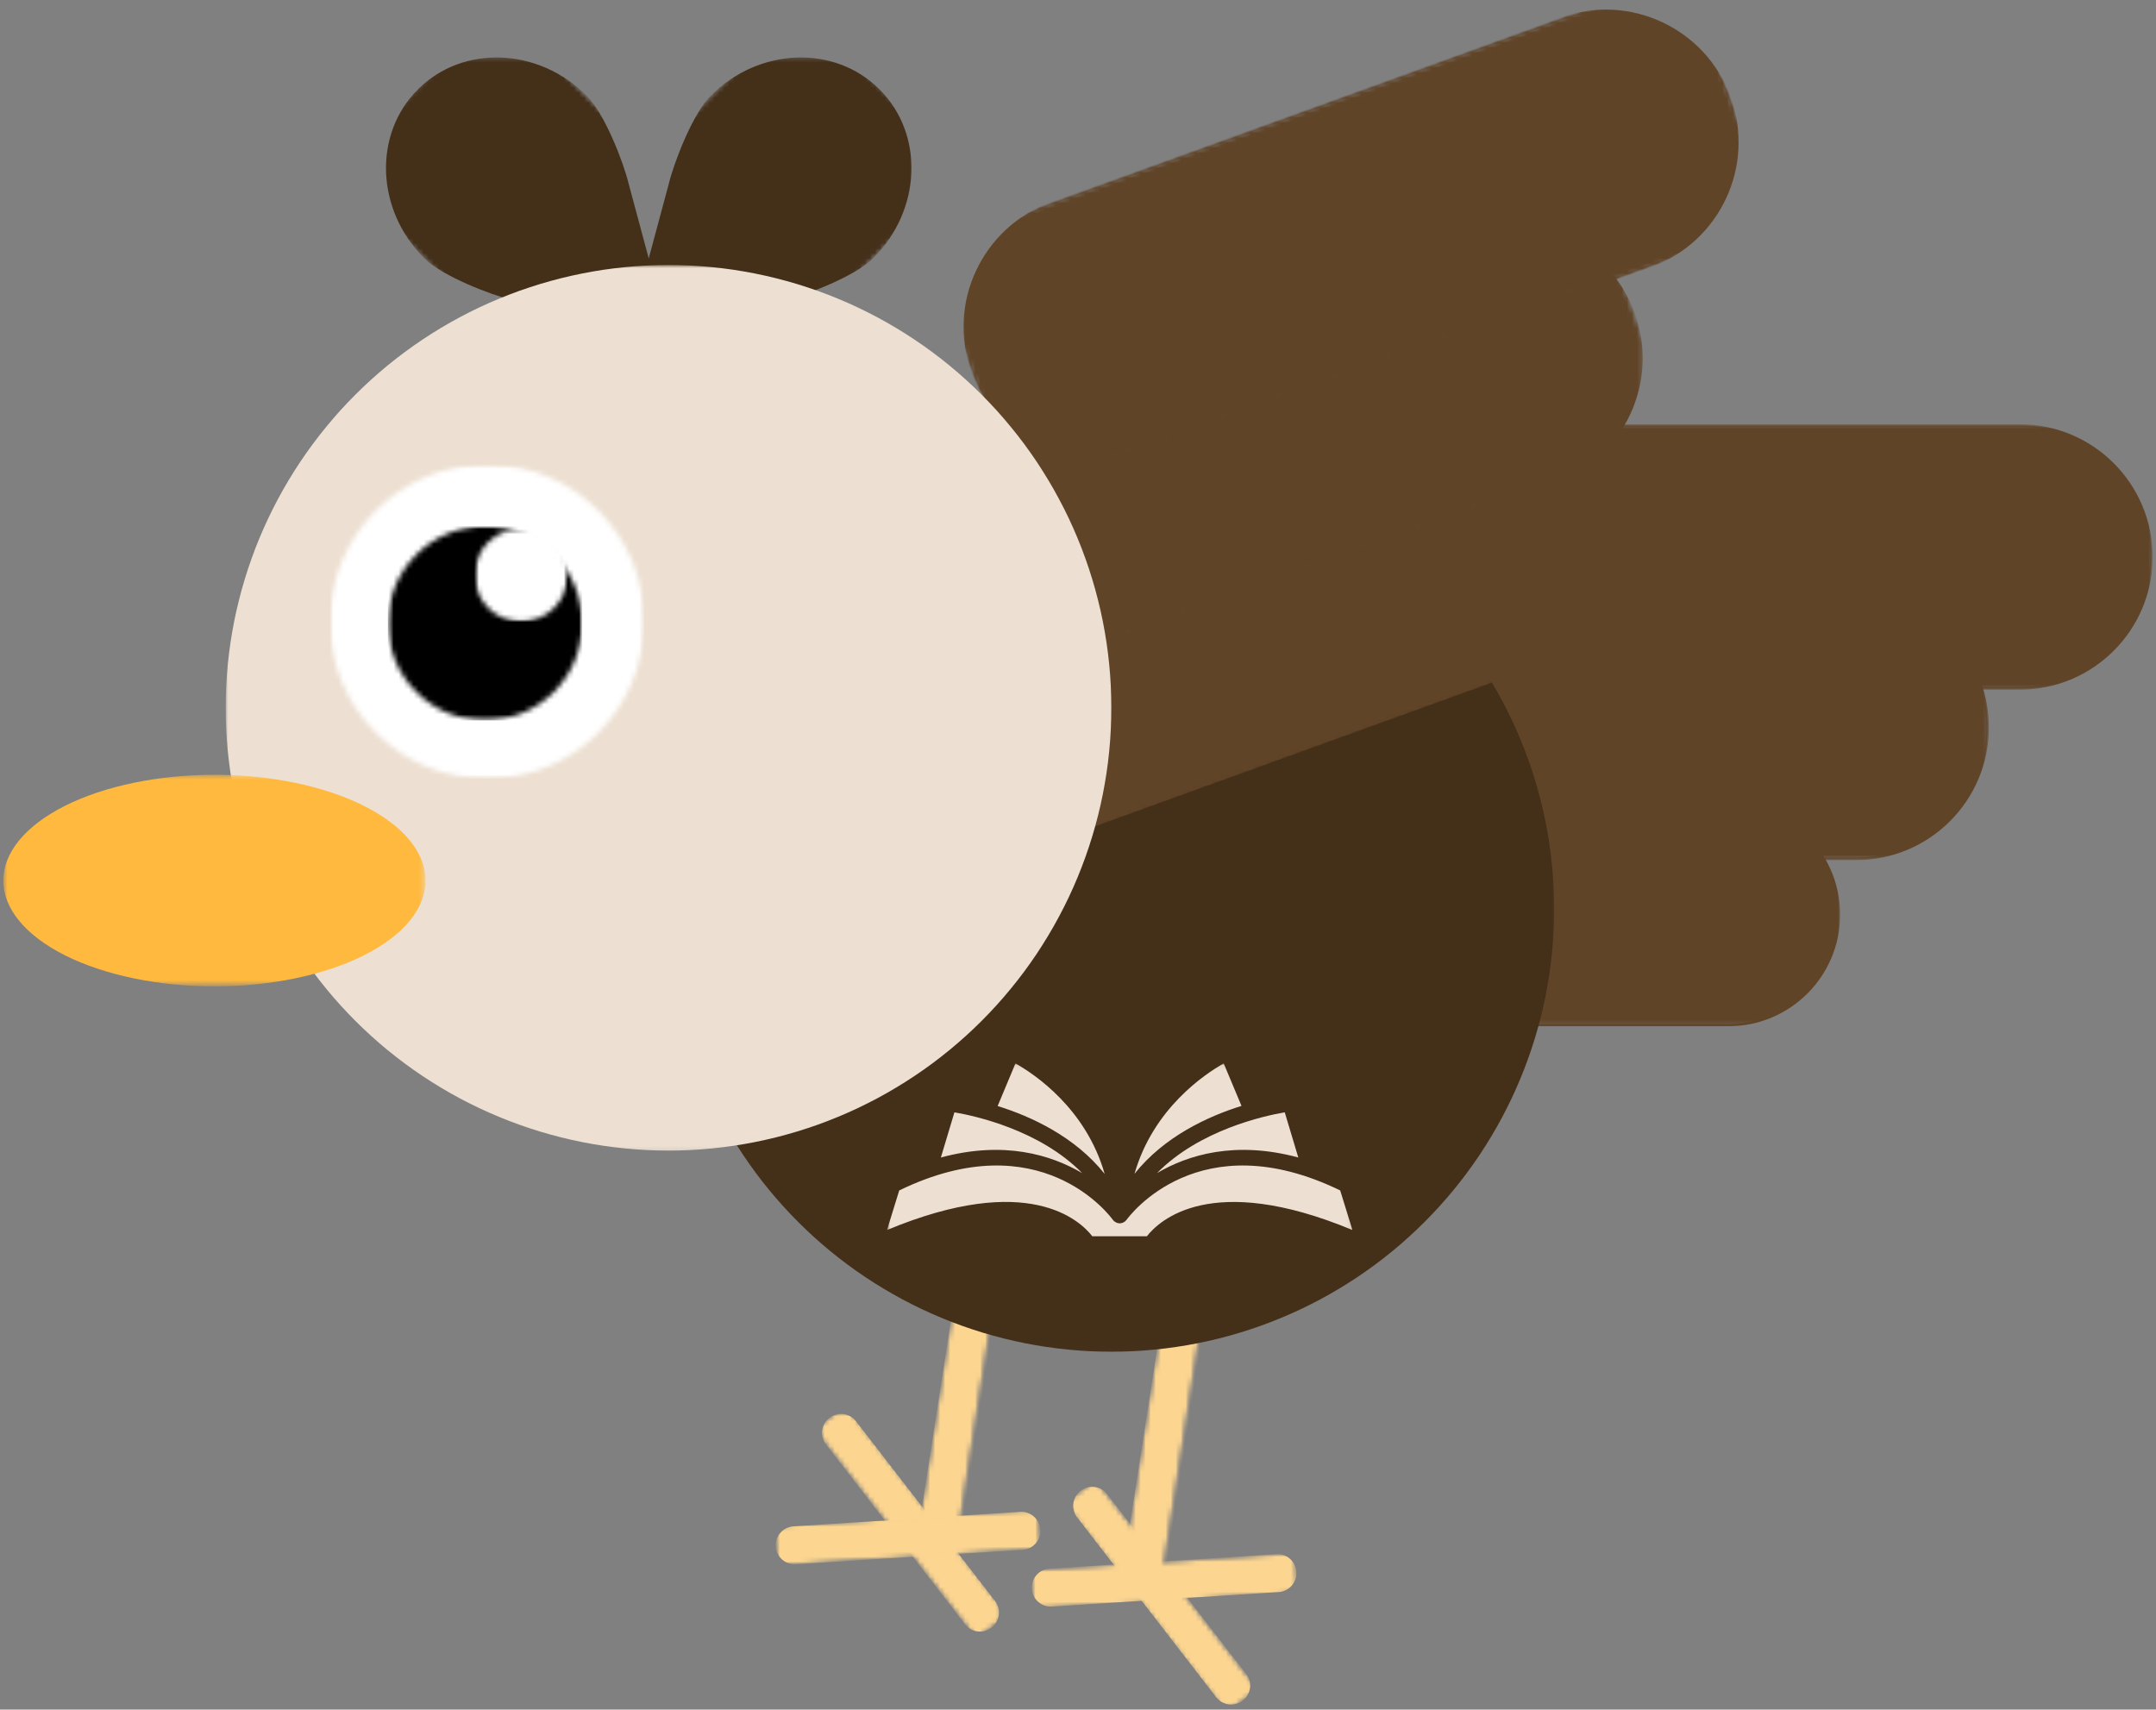 <svg width="430" height="341" viewBox="0 0 430 341" fill="none" xmlns="http://www.w3.org/2000/svg">
<rect x="0" y="0" width="430" height="341" fill="#808080" stroke="none"/>
<mask id="mask0_47_13847" style="mask-type:luminance" maskUnits="userSpaceOnUse" x="231" y="160" width="137" height="45">
<path d="M231.667 160.156H367.005V204.667H231.667V160.156Z" fill="white"/>
</mask>
<g mask="url(#mask0_47_13847)">
<path d="M253.75 204.479H344.74C356.917 204.479 366.792 194.604 366.792 182.432C366.792 170.255 356.917 160.385 344.74 160.385H253.75C241.578 160.385 231.703 170.255 231.703 182.432C231.703 194.604 241.578 204.479 253.75 204.479Z" fill="#604428"/>
</g>
<mask id="mask1_47_13847" style="mask-type:luminance" maskUnits="userSpaceOnUse" x="231" y="160" width="137" height="46">
<path d="M231.49 160.156H367.005V205.156H231.49V160.156Z" fill="white"/>
</mask>
<g mask="url(#mask1_47_13847)">
<path d="M253.75 204.693H344.74C357.026 204.693 367.005 194.714 367.005 182.432C367.005 170.151 357.026 160.167 344.74 160.167H253.75C241.469 160.167 231.49 170.151 231.49 182.432C231.49 194.714 241.469 204.693 253.75 204.693ZM344.74 160.599C356.786 160.599 366.573 170.385 366.573 182.432C366.573 194.479 356.786 204.266 344.74 204.266H253.75C241.708 204.266 231.917 194.479 231.917 182.432C231.917 170.385 241.708 160.599 253.75 160.599H344.74Z" fill="#604428"/>
</g>
<mask id="mask2_47_13847" style="mask-type:luminance" maskUnits="userSpaceOnUse" x="235" y="118" width="162" height="54">
<path d="M235.667 118.625H396.62V171.333H235.667V118.625Z" fill="white"/>
</mask>
<g mask="url(#mask2_47_13847)">
<path d="M262.078 171.292H370.208C384.677 171.292 396.411 159.563 396.411 145.094C396.411 130.625 384.677 118.891 370.208 118.891H262.078C247.609 118.891 235.875 130.625 235.875 145.094C235.875 159.563 247.609 171.292 262.078 171.292Z" fill="#604428"/>
</g>
<mask id="mask3_47_13847" style="mask-type:luminance" maskUnits="userSpaceOnUse" x="235" y="118" width="162" height="54">
<path d="M235.667 118.625H396.62V171.625H235.667V118.625Z" fill="white"/>
</mask>
<g mask="url(#mask3_47_13847)">
<path d="M262.078 171.552H370.208C384.807 171.552 396.667 159.687 396.667 145.094C396.667 130.495 384.807 118.635 370.208 118.635H262.078C247.479 118.635 235.62 130.495 235.62 145.094C235.62 159.687 247.479 171.552 262.078 171.552ZM370.208 119.146C384.526 119.146 396.156 130.776 396.156 145.094C396.156 159.406 384.526 171.036 370.208 171.036H262.078C247.76 171.036 236.13 159.406 236.13 145.094C236.13 130.776 247.76 119.146 262.078 119.146H370.208Z" fill="#604428"/>
</g>
<mask id="mask4_47_13847" style="mask-type:luminance" maskUnits="userSpaceOnUse" x="268" y="84" width="162" height="54">
<path d="M268.328 84.667H429.281V137.625H268.328V84.667Z" fill="white"/>
</mask>
<g mask="url(#mask4_47_13847)">
<path d="M294.74 137.297H402.87C417.338 137.297 429.073 125.563 429.073 111.094C429.073 96.625 417.338 84.891 402.87 84.891H294.74C280.271 84.891 268.536 96.625 268.536 111.094C268.536 125.563 280.271 137.297 294.74 137.297Z" fill="#604428"/>
</g>
<mask id="mask5_47_13847" style="mask-type:luminance" maskUnits="userSpaceOnUse" x="268" y="84" width="162" height="54">
<path d="M268.328 84.625H429.281V137.625H268.328V84.625Z" fill="white"/>
</mask>
<g mask="url(#mask5_47_13847)">
<path d="M294.74 137.552H402.87C417.469 137.552 429.328 125.687 429.328 111.094C429.328 96.495 417.469 84.635 402.87 84.635H294.74C280.146 84.635 268.281 96.495 268.281 111.094C268.281 125.687 280.146 137.552 294.74 137.552ZM402.87 85.146C417.188 85.146 428.818 96.776 428.818 111.094C428.818 125.406 417.188 137.036 402.87 137.036H294.74C280.427 137.036 268.792 125.406 268.792 111.094C268.792 96.776 280.427 85.146 294.74 85.146H402.87Z" fill="#604428"/>
</g>
<mask id="mask6_47_13847" style="mask-type:luminance" maskUnits="userSpaceOnUse" x="223" y="256" width="18" height="61">
<path d="M223.667 256.667H241V316.667H223.667V256.667Z" fill="white"/>
</mask>
<g mask="url(#mask6_47_13847)">
<mask id="mask7_47_13847" style="mask-type:luminance" maskUnits="userSpaceOnUse" x="223" y="256" width="18" height="61">
<path d="M223.594 315.193L232.62 256.891L240.526 258.115L231.5 316.417L223.594 315.193Z" fill="white"/>
</mask>
<g mask="url(#mask7_47_13847)">
<mask id="mask8_47_13847" style="mask-type:luminance" maskUnits="userSpaceOnUse" x="223" y="256" width="18" height="61">
<path d="M223.594 315.193L232.62 256.891L240.526 258.115L231.5 316.417L223.594 315.193Z" fill="white"/>
</mask>
<g mask="url(#mask8_47_13847)">
<path d="M231.979 261.151L231.328 265.333H231.344L224.917 306.839L224.906 306.833L224.255 311.016C223.901 313.323 225.484 315.49 227.792 315.844C230.094 316.203 232.26 314.615 232.62 312.313L240.338 262.443C240.698 260.141 239.125 257.974 236.818 257.62C234.51 257.26 232.333 258.844 231.979 261.151Z" fill="#FCD590"/>
</g>
</g>
</g>
<mask id="mask9_47_13847" style="mask-type:luminance" maskUnits="userSpaceOnUse" x="225" y="295" width="7" height="18">
<path d="M225 295.333H231.667V312.667H225V295.333Z" fill="white"/>
</mask>
<g mask="url(#mask9_47_13847)">
<mask id="mask10_47_13847" style="mask-type:luminance" maskUnits="userSpaceOnUse" x="223" y="256" width="18" height="61">
<path d="M223.594 315.193L232.62 256.891L240.526 258.115L231.5 316.417L223.594 315.193Z" fill="white"/>
</mask>
<g mask="url(#mask10_47_13847)">
<mask id="mask11_47_13847" style="mask-type:luminance" maskUnits="userSpaceOnUse" x="223" y="256" width="18" height="61">
<path d="M223.594 315.193L232.62 256.891L240.526 258.115L231.5 316.417L223.594 315.193Z" fill="white"/>
</mask>
<g mask="url(#mask11_47_13847)">
<path d="M228.589 296.839L226.344 311.339C226.25 311.922 226.646 312.458 227.229 312.552C227.807 312.641 228.349 312.245 228.438 311.661L229.083 307.484L229.073 307.479L230.667 297.177C230.76 296.594 230.365 296.057 229.781 295.964C229.203 295.875 228.677 296.271 228.589 296.839Z" fill="#FCD590"/>
</g>
</g>
</g>
<mask id="mask12_47_13847" style="mask-type:luminance" maskUnits="userSpaceOnUse" x="182" y="248" width="19" height="60">
<path d="M182.333 248.667H201V307.333H182.333V248.667Z" fill="white"/>
</mask>
<g mask="url(#mask12_47_13847)">
<mask id="mask13_47_13847" style="mask-type:luminance" maskUnits="userSpaceOnUse" x="182" y="248" width="18" height="60">
<path d="M182.943 306.474L191.969 248.167L199.875 249.391L190.849 307.698L182.943 306.474Z" fill="white"/>
</mask>
<g mask="url(#mask13_47_13847)">
<mask id="mask14_47_13847" style="mask-type:luminance" maskUnits="userSpaceOnUse" x="182" y="248" width="18" height="60">
<path d="M182.943 306.474L191.969 248.167L199.875 249.391L190.849 307.698L182.943 306.474Z" fill="white"/>
</mask>
<g mask="url(#mask14_47_13847)">
<path d="M191.328 252.427L190.682 256.609H190.693L184.265 298.115H184.255L183.609 302.292C183.25 304.599 184.833 306.766 187.14 307.12C189.448 307.479 191.614 305.896 191.969 303.589L199.687 253.724C200.047 251.417 198.474 249.255 196.167 248.896C193.864 248.536 191.687 250.12 191.328 252.427Z" fill="#FCD590"/>
</g>
</g>
</g>
<mask id="mask15_47_13847" style="mask-type:luminance" maskUnits="userSpaceOnUse" x="185" y="286" width="6" height="19">
<path d="M185 286H190.333V304.667H185V286Z" fill="white"/>
</mask>
<g mask="url(#mask15_47_13847)">
<mask id="mask16_47_13847" style="mask-type:luminance" maskUnits="userSpaceOnUse" x="182" y="248" width="18" height="60">
<path d="M182.943 306.474L191.969 248.167L199.875 249.391L190.849 307.698L182.943 306.474Z" fill="white"/>
</mask>
<g mask="url(#mask16_47_13847)">
<mask id="mask17_47_13847" style="mask-type:luminance" maskUnits="userSpaceOnUse" x="182" y="248" width="18" height="60">
<path d="M182.943 306.474L191.969 248.167L199.875 249.391L190.849 307.698L182.943 306.474Z" fill="white"/>
</mask>
<g mask="url(#mask17_47_13847)">
<path d="M187.937 288.12L185.693 302.615C185.604 303.198 185.995 303.74 186.578 303.828C187.161 303.917 187.698 303.526 187.786 302.943L188.437 298.76H188.422L190.021 288.453C190.109 287.87 189.719 287.333 189.135 287.245C188.552 287.151 188.026 287.547 187.937 288.12Z" fill="#FCD590"/>
</g>
</g>
</g>
<mask id="mask18_47_13847" style="mask-type:luminance" maskUnits="userSpaceOnUse" x="163" y="282" width="37" height="44">
<path d="M163.667 282H199.667V326H163.667V282Z" fill="white"/>
</mask>
<g mask="url(#mask18_47_13847)">
<mask id="mask19_47_13847" style="mask-type:luminance" maskUnits="userSpaceOnUse" x="162" y="280" width="40" height="47">
<path d="M194.74 326.974L162.323 285.042L168.651 280.151L201.068 322.078L194.74 326.974Z" fill="white"/>
</mask>
<g mask="url(#mask19_47_13847)">
<mask id="mask20_47_13847" style="mask-type:luminance" maskUnits="userSpaceOnUse" x="162" y="280" width="40" height="47">
<path d="M194.74 326.974L162.323 285.042L168.651 280.151L201.068 322.078L194.74 326.974Z" fill="white"/>
</mask>
<g mask="url(#mask20_47_13847)">
<path d="M164.734 288.135L167.057 291.141L167.063 291.135L190.115 320.953L190.109 320.958L192.427 323.964C193.708 325.62 196.099 325.922 197.755 324.641C199.411 323.365 199.719 320.974 198.438 319.318L170.74 283.495C169.458 281.839 167.078 281.526 165.422 282.807C163.766 284.083 163.453 286.479 164.734 288.135Z" fill="#FCD590"/>
</g>
</g>
</g>
<mask id="mask21_47_13847" style="mask-type:luminance" maskUnits="userSpaceOnUse" x="185" y="310" width="11" height="14">
<path d="M185 310H195.667V323.333H185V310Z" fill="white"/>
</mask>
<g mask="url(#mask21_47_13847)">
<mask id="mask22_47_13847" style="mask-type:luminance" maskUnits="userSpaceOnUse" x="162" y="280" width="40" height="47">
<path d="M194.74 326.974L162.323 285.042L168.651 280.151L201.068 322.078L194.74 326.974Z" fill="white"/>
</mask>
<g mask="url(#mask22_47_13847)">
<mask id="mask23_47_13847" style="mask-type:luminance" maskUnits="userSpaceOnUse" x="162" y="280" width="40" height="47">
<path d="M194.74 326.974L162.323 285.042L168.651 280.151L201.068 322.078L194.74 326.974Z" fill="white"/>
</mask>
<g mask="url(#mask23_47_13847)">
<path d="M185.875 312.385L193.927 322.802C194.25 323.224 194.844 323.297 195.26 322.974C195.682 322.651 195.755 322.057 195.432 321.641L193.109 318.635L193.104 318.641L187.38 311.24C187.057 310.818 186.464 310.745 186.042 311.068C185.625 311.391 185.557 311.979 185.875 312.385Z" fill="#FCD590"/>
</g>
</g>
</g>
<mask id="mask24_47_13847" style="mask-type:luminance" maskUnits="userSpaceOnUse" x="154" y="300" width="54" height="13">
<path d="M154.333 300.667H207.667V312.667H154.333V300.667Z" fill="white"/>
</mask>
<g mask="url(#mask24_47_13847)">
<mask id="mask25_47_13847" style="mask-type:luminance" maskUnits="userSpaceOnUse" x="154" y="300" width="54" height="13">
<path d="M207.734 308.906L154.839 312.286L154.328 304.302L207.224 300.927L207.734 308.906Z" fill="white"/>
</mask>
<g mask="url(#mask25_47_13847)">
<mask id="mask26_47_13847" style="mask-type:luminance" maskUnits="userSpaceOnUse" x="154" y="300" width="54" height="13">
<path d="M207.734 308.906L154.839 312.286L154.328 304.302L207.224 300.927L207.734 308.906Z" fill="white"/>
</mask>
<g mask="url(#mask26_47_13847)">
<path d="M158.755 312.021L162.542 311.781V311.771L200.151 309.37L200.156 309.38L203.943 309.136C206.031 309.005 207.625 307.198 207.489 305.104C207.354 303.016 205.547 301.427 203.458 301.557L158.271 304.443C156.177 304.578 154.588 306.375 154.719 308.464C154.854 310.552 156.661 312.156 158.75 312.021H158.755Z" fill="#FCD590"/>
</g>
</g>
</g>
<mask id="mask27_47_13847" style="mask-type:luminance" maskUnits="userSpaceOnUse" x="189" y="304" width="16" height="5">
<path d="M189 304.667H205V308.667H189V304.667Z" fill="white"/>
</mask>
<g mask="url(#mask27_47_13847)">
<mask id="mask28_47_13847" style="mask-type:luminance" maskUnits="userSpaceOnUse" x="154" y="300" width="54" height="13">
<path d="M207.734 308.906L154.839 312.286L154.328 304.302L207.224 300.927L207.734 308.906Z" fill="white"/>
</mask>
<g mask="url(#mask28_47_13847)">
<mask id="mask29_47_13847" style="mask-type:luminance" maskUnits="userSpaceOnUse" x="154" y="300" width="54" height="13">
<path d="M207.734 308.906L154.839 312.286L154.328 304.302L207.224 300.927L207.734 308.906Z" fill="white"/>
</mask>
<g mask="url(#mask29_47_13847)">
<path d="M190.682 308.089L203.823 307.25C204.349 307.214 204.745 306.766 204.714 306.24C204.677 305.708 204.229 305.313 203.703 305.349L199.912 305.589V305.599L190.573 306.198C190.047 306.229 189.651 306.677 189.682 307.208C189.719 307.734 190.167 308.12 190.682 308.089Z" fill="#FCD590"/>
</g>
</g>
</g>
<mask id="mask30_47_13847" style="mask-type:luminance" maskUnits="userSpaceOnUse" x="213" y="295" width="38" height="46">
<path d="M213 295.333H250.333V340.667H213V295.333Z" fill="white"/>
</mask>
<g mask="url(#mask30_47_13847)">
<mask id="mask31_47_13847" style="mask-type:luminance" maskUnits="userSpaceOnUse" x="212" y="295" width="39" height="47">
<path d="M218.542 295.031L250.958 336.958L244.625 341.854L212.208 299.922L218.542 295.031Z" fill="white"/>
</mask>
<g mask="url(#mask31_47_13847)">
<mask id="mask32_47_13847" style="mask-type:luminance" maskUnits="userSpaceOnUse" x="212" y="294" width="39" height="48">
<path d="M250.88 336.859L218.463 294.932L212.135 299.823L244.552 341.755L250.88 336.859Z" fill="white"/>
</mask>
<g mask="url(#mask32_47_13847)">
<path d="M220.849 298.042L223.172 301.047L223.166 301.052L246.219 330.87L246.224 330.865L248.547 333.865C249.828 335.521 249.521 337.911 247.864 339.193C246.208 340.474 243.818 340.167 242.541 338.51L214.844 302.688C213.562 301.031 213.859 298.646 215.515 297.365C217.172 296.083 219.568 296.385 220.849 298.042Z" fill="#FCD590"/>
</g>
</g>
</g>
<mask id="mask33_47_13847" style="mask-type:luminance" maskUnits="userSpaceOnUse" x="237" y="323" width="11" height="14">
<path d="M237 323.333H247.667V336.667H237V323.333Z" fill="white"/>
</mask>
<g mask="url(#mask33_47_13847)">
<mask id="mask34_47_13847" style="mask-type:luminance" maskUnits="userSpaceOnUse" x="212" y="295" width="39" height="47">
<path d="M218.542 295.031L250.958 336.958L244.625 341.854L212.208 299.922L218.542 295.031Z" fill="white"/>
</mask>
<g mask="url(#mask34_47_13847)">
<mask id="mask35_47_13847" style="mask-type:luminance" maskUnits="userSpaceOnUse" x="212" y="294" width="39" height="48">
<path d="M250.88 336.859L218.463 294.932L212.135 299.823L244.552 341.755L250.88 336.859Z" fill="white"/>
</mask>
<g mask="url(#mask35_47_13847)">
<path d="M238.995 324.609L247.047 335.026C247.375 335.443 247.297 336.036 246.88 336.359C246.458 336.682 245.864 336.604 245.541 336.188L243.218 333.182L243.229 333.177L237.505 325.776C237.182 325.354 237.26 324.76 237.677 324.438C238.093 324.115 238.677 324.198 238.995 324.609Z" fill="#FCD590"/>
</g>
</g>
</g>
<mask id="mask36_47_13847" style="mask-type:luminance" maskUnits="userSpaceOnUse" x="205" y="308" width="55" height="13">
<path d="M205 308.667H259.667V320.667H205V308.667Z" fill="white"/>
</mask>
<g mask="url(#mask36_47_13847)">
<mask id="mask37_47_13847" style="mask-type:luminance" maskUnits="userSpaceOnUse" x="205" y="309" width="54" height="13">
<path d="M205.547 313.094L258.438 309.719L258.948 317.698L206.057 321.078L205.547 313.094Z" fill="white"/>
</mask>
<g mask="url(#mask37_47_13847)">
<mask id="mask38_47_13847" style="mask-type:luminance" maskUnits="userSpaceOnUse" x="205" y="309" width="54" height="13">
<path d="M258.318 309.724L205.422 313.104L205.932 321.083L258.823 317.708L258.318 309.724Z" fill="white"/>
</mask>
<g mask="url(#mask38_47_13847)">
<path d="M209.339 312.865L213.125 312.625V312.636L250.74 310.234V310.224L254.526 309.979C256.615 309.849 258.427 311.438 258.557 313.526C258.693 315.615 257.099 317.422 255.01 317.557L209.823 320.443C207.729 320.578 205.927 318.995 205.792 316.906C205.656 314.818 207.25 313 209.339 312.865Z" fill="#FCD590"/>
</g>
</g>
</g>
<mask id="mask39_47_13847" style="mask-type:luminance" maskUnits="userSpaceOnUse" x="239" y="311" width="17" height="5">
<path d="M239.667 311.333H255.667V315.333H239.667V311.333Z" fill="white"/>
</mask>
<g mask="url(#mask39_47_13847)">
<mask id="mask40_47_13847" style="mask-type:luminance" maskUnits="userSpaceOnUse" x="205" y="309" width="54" height="13">
<path d="M205.547 313.094L258.438 309.719L258.948 317.698L206.057 321.078L205.547 313.094Z" fill="white"/>
</mask>
<g mask="url(#mask40_47_13847)">
<mask id="mask41_47_13847" style="mask-type:luminance" maskUnits="userSpaceOnUse" x="205" y="309" width="54" height="13">
<path d="M258.318 309.724L205.422 313.104L205.932 321.083L258.823 317.708L258.318 309.724Z" fill="white"/>
</mask>
<g mask="url(#mask41_47_13847)">
<path d="M241.51 312.708L254.646 311.87C255.177 311.833 255.625 312.229 255.656 312.761C255.693 313.287 255.297 313.734 254.771 313.771L250.979 314.011V314L241.641 314.599C241.115 314.63 240.662 314.234 240.63 313.708C240.594 313.182 240.99 312.74 241.51 312.708Z" fill="#FCD590"/>
</g>
</g>
</g>
<mask id="mask42_47_13847" style="mask-type:luminance" maskUnits="userSpaceOnUse" x="75" y="11" width="60" height="58">
<path d="M75.667 11.333H134.333V68.667H75.667V11.333Z" fill="white"/>
</mask>
<g mask="url(#mask42_47_13847)">
<mask id="mask43_47_13847" style="mask-type:luminance" maskUnits="userSpaceOnUse" x="66" y="1" width="85" height="84">
<path d="M150.13 52.182L117.604 84.708L66.693 33.797L99.219 1.271L150.13 52.182Z" fill="white"/>
</mask>
<g mask="url(#mask43_47_13847)">
<mask id="mask44_47_13847" style="mask-type:luminance" maskUnits="userSpaceOnUse" x="66" y="1" width="85" height="84">
<path d="M150.13 52.182L117.604 84.708L66.693 33.797L99.219 1.271L150.13 52.182Z" fill="white"/>
</mask>
<g mask="url(#mask44_47_13847)">
<path d="M102.151 59.849L133.917 68.396L125.375 36.625C124.297 32.208 120.552 22.615 117.021 19.089C107.375 9.438 92.302 8.875 83.349 17.828C74.396 26.781 74.958 41.854 84.604 51.505C88.135 55.031 97.734 58.771 102.151 59.849Z" fill="#442F19"/>
</g>
</g>
</g>
<mask id="mask45_47_13847" style="mask-type:luminance" maskUnits="userSpaceOnUse" x="123" y="11" width="60" height="58">
<path d="M123.667 11.333H182.333V68.667H123.667V11.333Z" fill="white"/>
</mask>
<g mask="url(#mask45_47_13847)">
<mask id="mask46_47_13847" style="mask-type:luminance" maskUnits="userSpaceOnUse" x="108" y="1" width="84" height="84">
<path d="M141.068 84.609L108.542 52.083L159.453 1.172L191.979 33.698L141.068 84.609Z" fill="white"/>
</mask>
<g mask="url(#mask46_47_13847)">
<mask id="mask47_47_13847" style="mask-type:luminance" maskUnits="userSpaceOnUse" x="108" y="1" width="85" height="84">
<path d="M108.641 52.182L141.167 84.708L192.078 33.797L159.552 1.271L108.641 52.182Z" fill="white"/>
</mask>
<g mask="url(#mask47_47_13847)">
<path d="M156.62 59.849L124.854 68.396L133.396 36.625C134.474 32.208 138.219 22.615 141.745 19.089C151.396 9.438 166.469 8.875 175.417 17.828C184.375 26.781 183.813 41.854 174.162 51.505C170.635 55.031 161.037 58.771 156.62 59.849Z" fill="#442F19"/>
</g>
</g>
</g>
<mask id="mask48_47_13847" style="mask-type:luminance" maskUnits="userSpaceOnUse" x="133" y="92" width="178" height="178">
<path d="M133.333 92.974H310.333V269.974H133.333V92.974Z" fill="white"/>
</mask>
<g mask="url(#mask48_47_13847)">
<path d="M309.974 181.292C309.974 182.74 309.937 184.182 309.865 185.63C309.797 187.073 309.687 188.51 309.547 189.953C309.406 191.391 309.229 192.823 309.016 194.255C308.807 195.682 308.557 197.109 308.276 198.526C307.995 199.943 307.677 201.354 307.328 202.755C306.974 204.156 306.588 205.547 306.172 206.932C305.75 208.318 305.297 209.688 304.812 211.047C304.323 212.412 303.802 213.755 303.25 215.094C302.698 216.427 302.109 217.75 301.495 219.057C300.875 220.365 300.224 221.651 299.547 222.927C298.865 224.203 298.151 225.458 297.406 226.698C296.667 227.938 295.891 229.161 295.088 230.365C294.286 231.563 293.453 232.745 292.594 233.906C291.729 235.068 290.844 236.208 289.927 237.323C289.01 238.443 288.062 239.536 287.094 240.604C286.125 241.677 285.125 242.724 284.104 243.745C283.083 244.766 282.036 245.766 280.963 246.734C279.896 247.708 278.802 248.651 277.682 249.568C276.568 250.484 275.427 251.375 274.266 252.234C273.104 253.094 271.922 253.927 270.724 254.729C269.521 255.531 268.297 256.307 267.057 257.047C265.818 257.792 264.562 258.505 263.286 259.188C262.01 259.865 260.724 260.516 259.417 261.135C258.109 261.755 256.786 262.339 255.453 262.891C254.115 263.443 252.771 263.964 251.406 264.453C250.047 264.938 248.672 265.391 247.292 265.813C245.906 266.229 244.516 266.615 243.115 266.969C241.713 267.318 240.302 267.635 238.885 267.917C237.463 268.198 236.042 268.448 234.615 268.656C233.182 268.87 231.75 269.047 230.312 269.188C228.87 269.333 227.432 269.438 225.984 269.51C224.542 269.578 223.099 269.615 221.651 269.615C220.208 269.615 218.766 269.578 217.318 269.51C215.875 269.438 214.432 269.333 212.995 269.188C211.557 269.047 210.125 268.87 208.693 268.656C207.266 268.448 205.838 268.198 204.422 267.917C203.005 267.635 201.594 267.318 200.193 266.969C198.792 266.615 197.396 266.229 196.016 265.813C194.63 265.391 193.26 264.938 191.901 264.453C190.536 263.964 189.187 263.443 187.854 262.891C186.521 262.339 185.198 261.755 183.891 261.135C182.583 260.516 181.292 259.865 180.021 259.188C178.745 258.505 177.49 257.792 176.25 257.047C175.005 256.307 173.786 255.531 172.583 254.729C171.385 253.927 170.203 253.094 169.042 252.234C167.88 251.375 166.74 250.484 165.625 249.568C164.505 248.651 163.411 247.708 162.338 246.734C161.271 245.766 160.224 244.766 159.203 243.745C158.177 242.724 157.182 241.677 156.213 240.604C155.24 239.536 154.297 238.443 153.38 237.323C152.463 236.208 151.573 235.068 150.713 233.906C149.854 232.745 149.021 231.563 148.219 230.365C147.417 229.161 146.641 227.938 145.896 226.698C145.156 225.458 144.443 224.203 143.76 222.927C143.078 221.651 142.432 220.365 141.812 219.057C141.193 217.75 140.609 216.427 140.057 215.094C139.505 213.755 138.984 212.412 138.495 211.047C138.01 209.688 137.557 208.318 137.135 206.932C136.719 205.547 136.333 204.156 135.979 202.755C135.63 201.354 135.312 199.943 135.031 198.526C134.75 197.109 134.5 195.682 134.286 194.255C134.078 192.823 133.901 191.391 133.76 189.953C133.615 188.51 133.51 187.073 133.437 185.63C133.37 184.182 133.333 182.74 133.333 181.292C133.333 179.849 133.37 178.406 133.437 176.958C133.51 175.516 133.615 174.078 133.76 172.635C133.901 171.198 134.078 169.766 134.286 168.333C134.5 166.906 134.75 165.479 135.031 164.063C135.312 162.646 135.63 161.234 135.979 159.833C136.333 158.432 136.719 157.042 137.135 155.656C137.557 154.271 138.01 152.901 138.495 151.542C138.984 150.177 139.505 148.833 140.057 147.495C140.609 146.161 141.193 144.839 141.812 143.531C142.432 142.224 143.078 140.938 143.76 139.661C144.443 138.385 145.156 137.13 145.896 135.891C146.641 134.651 147.417 133.427 148.219 132.224C149.021 131.026 149.854 129.844 150.713 128.682C151.573 127.521 152.463 126.38 153.38 125.266C154.297 124.146 155.24 123.052 156.213 121.984C157.182 120.912 158.177 119.865 159.203 118.844C160.224 117.818 161.271 116.823 162.338 115.854C163.411 114.88 164.505 113.938 165.625 113.021C166.74 112.104 167.88 111.214 169.042 110.354C170.203 109.495 171.385 108.661 172.583 107.859C173.786 107.057 175.005 106.281 176.25 105.542C177.49 104.797 178.745 104.083 180.021 103.401C181.292 102.719 182.583 102.073 183.891 101.453C185.198 100.833 186.521 100.25 187.854 99.698C189.187 99.146 190.536 98.625 191.901 98.135C193.26 97.651 194.63 97.198 196.016 96.776C197.396 96.359 198.792 95.974 200.193 95.62C201.594 95.271 203.005 94.953 204.422 94.672C205.838 94.391 207.266 94.141 208.693 93.932C210.125 93.719 211.557 93.542 212.995 93.401C214.432 93.255 215.875 93.151 217.318 93.078C218.766 93.01 220.208 92.974 221.651 92.974C223.099 92.974 224.542 93.01 225.984 93.078C227.432 93.151 228.87 93.255 230.312 93.401C231.75 93.542 233.182 93.719 234.615 93.932C236.042 94.141 237.463 94.391 238.885 94.672C240.302 94.953 241.713 95.271 243.115 95.62C244.516 95.974 245.906 96.359 247.292 96.776C248.672 97.198 250.047 97.651 251.406 98.135C252.771 98.625 254.115 99.146 255.453 99.698C256.786 100.25 258.109 100.833 259.417 101.453C260.724 102.073 262.01 102.719 263.286 103.401C264.562 104.083 265.818 104.797 267.057 105.542C268.297 106.281 269.521 107.057 270.724 107.859C271.922 108.661 273.104 109.495 274.266 110.354C275.427 111.214 276.568 112.104 277.682 113.021C278.802 113.938 279.896 114.88 280.963 115.854C282.036 116.823 283.083 117.818 284.104 118.844C285.125 119.865 286.125 120.912 287.094 121.984C288.062 123.052 289.01 124.146 289.927 125.266C290.844 126.38 291.729 127.521 292.594 128.682C293.453 129.844 294.286 131.026 295.088 132.224C295.891 133.427 296.667 134.651 297.406 135.891C298.151 137.13 298.865 138.385 299.547 139.661C300.224 140.938 300.875 142.224 301.495 143.531C302.109 144.839 302.698 146.161 303.25 147.495C303.802 148.833 304.323 150.177 304.812 151.542C305.297 152.901 305.75 154.271 306.172 155.656C306.588 157.042 306.974 158.432 307.328 159.833C307.677 161.234 307.995 162.646 308.276 164.063C308.557 165.479 308.807 166.906 309.016 168.333C309.229 169.766 309.406 171.198 309.547 172.635C309.687 174.078 309.797 175.516 309.865 176.958C309.937 178.406 309.974 179.849 309.974 181.292Z" fill="#442F19"/>
</g>
<mask id="mask49_47_13847" style="mask-type:luminance" maskUnits="userSpaceOnUse" x="182" y="92" width="131" height="77">
<path d="M182.333 92.667H313V168.667H182.333V92.667Z" fill="white"/>
</mask>
<g mask="url(#mask49_47_13847)">
<mask id="mask50_47_13847" style="mask-type:luminance" maskUnits="userSpaceOnUse" x="175" y="86" width="145" height="90">
<path d="M175.87 132.88L303.734 86.557L319.062 128.87L191.193 175.187L175.87 132.88Z" fill="white"/>
</mask>
<g mask="url(#mask50_47_13847)">
<mask id="mask51_47_13847" style="mask-type:luminance" maskUnits="userSpaceOnUse" x="175" y="86" width="144" height="90">
<path d="M303.281 86.724L175.411 133.047L190.74 175.354L318.609 129.031L303.281 86.724Z" fill="white"/>
</mask>
<g mask="url(#mask51_47_13847)">
<path d="M211.896 166.969L297.443 135.979C308.891 131.833 314.812 119.187 310.667 107.74C306.521 96.292 293.875 90.37 282.427 94.521L196.875 125.51C185.432 129.656 179.51 142.302 183.656 153.75C187.802 165.193 200.448 171.115 211.896 166.969Z" fill="#604428"/>
</g>
</g>
</g>
<mask id="mask52_47_13847" style="mask-type:luminance" maskUnits="userSpaceOnUse" x="181" y="92" width="132" height="77">
<path d="M181 92.667H313V168.667H181V92.667Z" fill="white"/>
</mask>
<g mask="url(#mask52_47_13847)">
<mask id="mask53_47_13847" style="mask-type:luminance" maskUnits="userSpaceOnUse" x="175" y="86" width="145" height="90">
<path d="M175.87 132.88L303.734 86.557L319.063 128.87L191.193 175.187L175.87 132.88Z" fill="white"/>
</mask>
<g mask="url(#mask53_47_13847)">
<mask id="mask54_47_13847" style="mask-type:luminance" maskUnits="userSpaceOnUse" x="175" y="86" width="144" height="90">
<path d="M303.281 86.724L175.412 133.047L190.74 175.354L318.61 129.031L303.281 86.724Z" fill="white"/>
</mask>
<g mask="url(#mask54_47_13847)">
<path d="M211.969 167.172L297.521 136.182C309.068 131.995 315.052 119.213 310.87 107.667C306.683 96.12 293.901 90.13 282.354 94.318L196.802 125.307C185.255 129.49 179.271 142.271 183.453 153.823C187.636 165.37 200.422 171.354 211.969 167.172ZM282.5 94.719C293.823 90.62 306.36 96.484 310.464 107.812C314.568 119.135 308.698 131.672 297.37 135.776L211.823 166.766C200.495 170.87 187.964 165 183.86 153.677C179.755 142.349 185.625 129.812 196.948 125.708L282.5 94.719Z" fill="#604428"/>
</g>
</g>
</g>
<mask id="mask55_47_13847" style="mask-type:luminance" maskUnits="userSpaceOnUse" x="173" y="44" width="155" height="92">
<path d="M173 44.667H327.667V135.333H173V44.667Z" fill="white"/>
</mask>
<g mask="url(#mask55_47_13847)">
<mask id="mask56_47_13847" style="mask-type:luminance" maskUnits="userSpaceOnUse" x="165" y="37" width="171" height="106">
<path d="M165.604 92.422L316.979 37.583L335.031 87.417L183.656 142.25L165.604 92.422Z" fill="white"/>
</mask>
<g mask="url(#mask56_47_13847)">
<mask id="mask57_47_13847" style="mask-type:luminance" maskUnits="userSpaceOnUse" x="165" y="37" width="171" height="106">
<path d="M317.026 37.568L165.651 92.406L183.703 142.234L335.078 87.401L317.026 37.568Z" fill="white"/>
</mask>
<g mask="url(#mask57_47_13847)">
<path d="M208.422 132.932L310.089 96.104C323.693 91.172 330.729 76.146 325.797 62.541C320.87 48.937 305.844 41.901 292.24 46.833L190.573 83.661C176.969 88.588 169.932 103.614 174.859 117.219C179.792 130.823 194.818 137.859 208.422 132.932Z" fill="#604428"/>
<path d="M208.511 133.172L310.177 96.344C323.901 91.37 331.011 76.177 326.042 62.453C321.068 48.729 305.875 41.62 292.151 46.588L190.484 83.422C176.761 88.391 169.651 103.583 174.62 117.307C179.594 131.031 194.787 138.14 208.511 133.172ZM292.328 47.073C305.787 42.198 320.682 49.172 325.557 62.63C330.432 76.088 323.458 90.984 310 95.859L208.333 132.693C194.875 137.568 179.979 130.594 175.104 117.13C170.224 103.672 177.198 88.776 190.662 83.901L292.328 47.073Z" fill="#604428"/>
</g>
</g>
</g>
<mask id="mask58_47_13847" style="mask-type:luminance" maskUnits="userSpaceOnUse" x="191" y="2" width="157" height="91">
<path d="M191.667 2H347.667V92.667H191.667V2Z" fill="white"/>
</mask>
<g mask="url(#mask58_47_13847)">
<mask id="mask59_47_13847" style="mask-type:luminance" maskUnits="userSpaceOnUse" x="184" y="-6" width="171" height="106">
<path d="M184.734 49.328L336.109 -5.505L354.161 44.323L202.786 99.161L184.734 49.328Z" fill="white"/>
</mask>
<g mask="url(#mask59_47_13847)">
<mask id="mask60_47_13847" style="mask-type:luminance" maskUnits="userSpaceOnUse" x="184" y="-6" width="171" height="106">
<path d="M336.156 -5.521L184.781 49.312L202.833 99.146L354.208 44.307L336.156 -5.521Z" fill="white"/>
</mask>
<g mask="url(#mask60_47_13847)">
<path d="M227.552 89.838L329.219 53.01C342.823 48.083 349.859 33.052 344.927 19.453C340 5.849 324.974 -1.188 311.37 3.739L209.703 40.568C196.099 45.495 189.063 60.526 193.99 74.13C198.922 87.729 213.948 94.766 227.552 89.838Z" fill="#604428"/>
</g>
</g>
</g>
<mask id="mask61_47_13847" style="mask-type:luminance" maskUnits="userSpaceOnUse" x="191" y="0" width="157" height="93">
<path d="M191.667 0.667H347.667V92.667H191.667V0.667Z" fill="white"/>
</mask>
<g mask="url(#mask61_47_13847)">
<mask id="mask62_47_13847" style="mask-type:luminance" maskUnits="userSpaceOnUse" x="184" y="-6" width="171" height="106">
<path d="M184.734 49.328L336.109 -5.505L354.161 44.323L202.786 99.161L184.734 49.328Z" fill="white"/>
</mask>
<g mask="url(#mask62_47_13847)">
<mask id="mask63_47_13847" style="mask-type:luminance" maskUnits="userSpaceOnUse" x="184" y="-6" width="171" height="106">
<path d="M336.156 -5.521L184.781 49.312L202.833 99.146L354.208 44.307L336.156 -5.521Z" fill="white"/>
</mask>
<g mask="url(#mask63_47_13847)">
<path d="M227.641 90.078L329.307 53.25C343.031 48.281 350.141 33.089 345.172 19.364C340.198 5.641 325.005 -1.474 311.281 3.5L209.615 40.328C195.891 45.297 188.781 60.489 193.75 74.213C198.724 87.937 213.917 95.052 227.641 90.078ZM311.458 3.979C324.917 -0.896 339.813 6.078 344.688 19.536C349.563 32.995 342.589 47.896 329.13 52.771L227.464 89.599C214.005 94.474 199.109 87.5 194.234 74.042C189.354 60.583 196.328 45.682 209.792 40.807L311.458 3.979Z" fill="#604428"/>
</g>
</g>
</g>
<mask id="mask64_47_13847" style="mask-type:luminance" maskUnits="userSpaceOnUse" x="45" y="52" width="178" height="178">
<path d="M45.011 52.854H222.01V229.854H45.011V52.854Z" fill="white"/>
</mask>
<g mask="url(#mask64_47_13847)">
<path d="M221.651 141.172C221.651 142.62 221.615 144.062 221.542 145.51C221.474 146.953 221.365 148.391 221.224 149.833C221.083 151.271 220.906 152.703 220.693 154.135C220.479 155.562 220.234 156.99 219.953 158.406C219.672 159.823 219.354 161.234 219 162.635C218.651 164.036 218.266 165.427 217.844 166.812C217.427 168.198 216.974 169.568 216.484 170.927C216 172.292 215.479 173.635 214.927 174.974C214.375 176.307 213.787 177.63 213.172 178.937C212.552 180.245 211.901 181.531 211.219 182.807C210.542 184.083 209.828 185.339 209.083 186.578C208.339 187.818 207.568 189.042 206.766 190.245C205.964 191.443 205.13 192.625 204.271 193.786C203.406 194.948 202.521 196.089 201.599 197.203C200.682 198.323 199.74 199.417 198.771 200.484C197.797 201.557 196.802 202.604 195.781 203.625C194.76 204.646 193.714 205.646 192.641 206.615C191.568 207.583 190.474 208.531 189.359 209.448C188.24 210.365 187.104 211.255 185.943 212.115C184.781 212.974 183.599 213.807 182.396 214.609C181.193 215.411 179.974 216.187 178.734 216.927C177.495 217.672 176.24 218.385 174.964 219.068C173.688 219.745 172.396 220.396 171.089 221.016C169.787 221.63 168.464 222.219 167.13 222.771C165.792 223.323 164.443 223.844 163.083 224.333C161.724 224.818 160.349 225.271 158.969 225.693C157.583 226.109 156.193 226.495 154.787 226.849C153.385 227.198 151.979 227.516 150.557 227.797C149.141 228.078 147.719 228.328 146.287 228.536C144.859 228.75 143.422 228.927 141.984 229.068C140.547 229.208 139.104 229.318 137.662 229.391C136.219 229.458 134.776 229.495 133.328 229.495C131.885 229.495 130.438 229.458 128.995 229.391C127.552 229.318 126.109 229.208 124.672 229.068C123.234 228.927 121.797 228.75 120.37 228.536C118.938 228.328 117.516 228.078 116.099 227.797C114.682 227.516 113.271 227.198 111.87 226.849C110.469 226.495 109.073 226.109 107.693 225.693C106.307 225.271 104.938 224.818 103.573 224.333C102.214 223.844 100.865 223.323 99.531 222.771C98.193 222.219 96.875 221.63 95.568 221.016C94.26 220.396 92.969 219.745 91.693 219.068C90.422 218.385 89.162 217.672 87.922 216.927C86.682 216.187 85.464 215.411 84.26 214.609C83.057 213.807 81.875 212.974 80.719 212.115C79.557 211.255 78.417 210.365 77.297 209.448C76.182 208.531 75.089 207.583 74.016 206.615C72.948 205.646 71.901 204.646 70.875 203.625C69.854 202.604 68.859 201.557 67.885 200.484C66.917 199.417 65.974 198.323 65.057 197.203C64.141 196.089 63.25 194.948 62.391 193.786C61.526 192.625 60.698 191.443 59.896 190.245C59.089 189.042 58.318 187.818 57.573 186.578C56.833 185.339 56.12 184.083 55.438 182.807C54.755 181.531 54.104 180.245 53.49 178.937C52.87 177.63 52.286 176.307 51.729 174.974C51.177 173.635 50.656 172.292 50.172 170.927C49.682 169.568 49.229 168.198 48.813 166.812C48.391 165.427 48.005 164.036 47.656 162.635C47.302 161.234 46.99 159.823 46.703 158.406C46.422 156.984 46.177 155.562 45.964 154.135C45.75 152.703 45.578 151.271 45.432 149.833C45.292 148.391 45.188 146.953 45.115 145.51C45.042 144.062 45.011 142.62 45.011 141.172C45.011 139.729 45.042 138.286 45.115 136.839C45.188 135.396 45.292 133.958 45.432 132.516C45.578 131.078 45.75 129.646 45.964 128.214C46.177 126.786 46.422 125.359 46.703 123.943C46.99 122.526 47.302 121.115 47.656 119.714C48.005 118.312 48.391 116.922 48.813 115.536C49.229 114.151 49.682 112.781 50.172 111.422C50.656 110.057 51.177 108.708 51.729 107.375C52.286 106.042 52.87 104.719 53.49 103.411C54.104 102.104 54.755 100.812 55.438 99.542C56.12 98.266 56.833 97.01 57.573 95.771C58.318 94.531 59.089 93.307 59.896 92.104C60.698 90.906 61.526 89.724 62.391 88.562C63.25 87.401 64.141 86.26 65.057 85.146C65.974 84.026 66.917 82.932 67.885 81.859C68.859 80.792 69.854 79.745 70.875 78.724C71.901 77.698 72.948 76.703 74.016 75.734C75.089 74.76 76.182 73.818 77.297 72.901C78.417 71.984 79.557 71.094 80.719 70.234C81.875 69.375 83.057 68.542 84.26 67.74C85.464 66.938 86.682 66.161 87.922 65.422C89.162 64.677 90.422 63.964 91.693 63.281C92.969 62.599 94.26 61.953 95.568 61.333C96.875 60.714 98.193 60.13 99.531 59.578C100.865 59.026 102.214 58.505 103.573 58.016C104.938 57.531 106.307 57.078 107.693 56.656C109.073 56.239 110.469 55.854 111.87 55.5C113.271 55.151 114.682 54.833 116.099 54.552C117.516 54.271 118.938 54.021 120.37 53.807C121.797 53.599 123.234 53.422 124.672 53.281C126.109 53.135 127.552 53.031 128.995 52.958C130.438 52.891 131.885 52.854 133.328 52.854C134.776 52.854 136.219 52.891 137.662 52.958C139.104 53.031 140.547 53.135 141.984 53.281C143.422 53.422 144.859 53.599 146.287 53.807C147.719 54.021 149.141 54.271 150.557 54.552C151.979 54.833 153.385 55.151 154.787 55.5C156.193 55.854 157.583 56.239 158.969 56.656C160.349 57.078 161.724 57.531 163.083 58.016C164.443 58.505 165.792 59.026 167.13 59.578C168.464 60.13 169.787 60.714 171.089 61.333C172.396 61.953 173.688 62.599 174.964 63.281C176.24 63.964 177.495 64.677 178.734 65.422C179.974 66.161 181.193 66.938 182.396 67.74C183.599 68.542 184.781 69.375 185.943 70.234C187.104 71.094 188.24 71.984 189.359 72.901C190.474 73.818 191.568 74.76 192.641 75.734C193.714 76.703 194.76 77.698 195.781 78.724C196.802 79.745 197.797 80.792 198.771 81.859C199.74 82.932 200.682 84.026 201.599 85.146C202.521 86.26 203.406 87.401 204.271 88.562C205.13 89.724 205.964 90.906 206.766 92.104C207.568 93.307 208.339 94.531 209.083 95.771C209.828 97.01 210.542 98.266 211.219 99.542C211.901 100.812 212.552 102.104 213.172 103.411C213.787 104.719 214.375 106.042 214.927 107.375C215.479 108.708 216 110.057 216.484 111.422C216.974 112.781 217.427 114.151 217.844 115.536C218.266 116.922 218.651 118.312 219 119.714C219.354 121.115 219.672 122.526 219.953 123.943C220.234 125.359 220.479 126.786 220.693 128.214C220.906 129.646 221.083 131.078 221.224 132.516C221.365 133.958 221.474 135.396 221.542 136.839C221.615 138.286 221.651 139.729 221.651 141.172Z" fill="#EDE0D2"/>
</g>
<mask id="mask65_47_13847" style="mask-type:luminance" maskUnits="userSpaceOnUse" x="65" y="92" width="64" height="64">
<path d="M65.802 92.641H128.495V155.333H65.802V92.641Z" fill="white"/>
</mask>
<g mask="url(#mask65_47_13847)">
<mask id="mask66_47_13847" style="mask-type:luminance" maskUnits="userSpaceOnUse" x="65" y="92" width="64" height="64">
<path d="M97.146 92.641C79.833 92.641 65.802 106.672 65.802 123.99C65.802 141.302 79.833 155.333 97.146 155.333C114.458 155.333 128.495 141.302 128.495 123.99C128.495 106.672 114.458 92.641 97.146 92.641Z" fill="white"/>
</mask>
<g mask="url(#mask66_47_13847)">
<path d="M65.802 92.641H128.495V155.333H65.802V92.641Z" fill="white"/>
</g>
</g>
<mask id="mask67_47_13847" style="mask-type:luminance" maskUnits="userSpaceOnUse" x="0" y="154" width="85" height="43">
<path d="M0.656 154.479H84.656V196.479H0.656V154.479Z" fill="white"/>
</mask>
<g mask="url(#mask67_47_13847)">
<path d="M84.875 175.635C84.875 176.328 84.807 177.016 84.672 177.708C84.537 178.396 84.333 179.078 84.068 179.755C83.797 180.432 83.463 181.104 83.062 181.766C82.662 182.427 82.198 183.073 81.672 183.714C81.141 184.354 80.552 184.979 79.906 185.589C79.255 186.198 78.547 186.786 77.781 187.365C77.01 187.938 76.193 188.49 75.318 189.026C74.443 189.562 73.516 190.073 72.542 190.562C71.568 191.052 70.547 191.516 69.479 191.953C68.417 192.391 67.307 192.802 66.162 193.188C65.016 193.568 63.833 193.927 62.615 194.25C61.401 194.578 60.156 194.87 58.88 195.135C57.609 195.401 56.312 195.635 54.99 195.833C53.672 196.036 52.333 196.203 50.979 196.339C49.63 196.474 48.266 196.573 46.896 196.641C45.521 196.708 44.146 196.745 42.766 196.745C41.385 196.745 40.01 196.708 38.641 196.641C37.266 196.573 35.906 196.474 34.552 196.339C33.198 196.203 31.865 196.036 30.542 195.833C29.224 195.635 27.927 195.401 26.651 195.135C25.38 194.87 24.13 194.578 22.917 194.25C21.698 193.927 20.521 193.568 19.37 193.188C18.224 192.802 17.12 192.391 16.052 191.953C14.984 191.516 13.963 191.052 12.99 190.562C12.016 190.073 11.088 189.562 10.213 189.026C9.339 188.49 8.521 187.938 7.755 187.365C6.99 186.786 6.281 186.198 5.63 185.589C4.979 184.979 4.391 184.354 3.865 183.714C3.333 183.073 2.87 182.427 2.469 181.766C2.068 181.104 1.734 180.432 1.469 179.755C1.198 179.078 0.995 178.396 0.859 177.708C0.724 177.016 0.656 176.328 0.656 175.635C0.656 174.948 0.724 174.255 0.859 173.568C0.995 172.88 1.198 172.198 1.469 171.521C1.734 170.844 2.068 170.172 2.469 169.51C2.87 168.849 3.333 168.198 3.865 167.562C4.391 166.922 4.979 166.297 5.63 165.688C6.281 165.078 6.99 164.484 7.755 163.911C8.521 163.339 9.339 162.781 10.213 162.25C11.088 161.714 12.016 161.203 12.99 160.714C13.963 160.224 14.984 159.76 16.052 159.323C17.12 158.885 18.224 158.474 19.37 158.089C20.521 157.703 21.698 157.349 22.917 157.026C24.13 156.698 25.38 156.401 26.651 156.141C27.927 155.875 29.224 155.641 30.542 155.443C31.865 155.24 33.198 155.073 34.552 154.938C35.906 154.802 37.266 154.703 38.641 154.635C40.01 154.568 41.385 154.531 42.766 154.531C44.146 154.531 45.521 154.568 46.896 154.635C48.266 154.703 49.63 154.802 50.979 154.938C52.333 155.073 53.672 155.24 54.99 155.443C56.312 155.641 57.609 155.875 58.88 156.141C60.156 156.401 61.401 156.698 62.615 157.026C63.833 157.349 65.016 157.703 66.162 158.089C67.307 158.474 68.417 158.885 69.479 159.323C70.547 159.76 71.568 160.224 72.542 160.714C73.516 161.203 74.443 161.714 75.318 162.25C76.193 162.781 77.01 163.339 77.781 163.911C78.547 164.484 79.255 165.078 79.906 165.688C80.552 166.297 81.141 166.922 81.672 167.562C82.198 168.198 82.662 168.849 83.062 169.51C83.463 170.172 83.797 170.844 84.068 171.521C84.333 172.198 84.537 172.88 84.672 173.568C84.807 174.255 84.875 174.948 84.875 175.635Z" fill="#FFB93E"/>
</g>
<mask id="mask68_47_13847" style="mask-type:luminance" maskUnits="userSpaceOnUse" x="77" y="104" width="40" height="40">
<path d="M77.359 104.948H116.12V143.708H77.359V104.948Z" fill="white"/>
</mask>
<g mask="url(#mask68_47_13847)">
<mask id="mask69_47_13847" style="mask-type:luminance" maskUnits="userSpaceOnUse" x="77" y="104" width="40" height="40">
<path d="M96.74 104.948C86.037 104.948 77.359 113.625 77.359 124.328C77.359 135.031 86.037 143.708 96.74 143.708C107.443 143.708 116.12 135.031 116.12 124.328C116.12 113.625 107.443 104.948 96.74 104.948Z" fill="white"/>
</mask>
<g mask="url(#mask69_47_13847)">
<path d="M77.359 104.948H116.12V143.708H77.359V104.948Z" fill="black"/>
</g>
</g>
<mask id="mask70_47_13847" style="mask-type:luminance" maskUnits="userSpaceOnUse" x="94" y="105" width="20" height="19">
<path d="M94.651 105.427H113.214V123.99H94.651V105.427Z" fill="white"/>
</mask>
<g mask="url(#mask70_47_13847)">
<mask id="mask71_47_13847" style="mask-type:luminance" maskUnits="userSpaceOnUse" x="94" y="105" width="20" height="19">
<path d="M103.932 105.427C98.802 105.427 94.651 109.578 94.651 114.708C94.651 119.833 98.802 123.99 103.932 123.99C109.057 123.99 113.214 119.833 113.214 114.708C113.214 109.578 109.057 105.427 103.932 105.427Z" fill="white"/>
</mask>
<g mask="url(#mask71_47_13847)">
<path d="M94.651 105.427H113.214V123.99H94.651V105.427Z" fill="white"/>
</g>
</g>
<mask id="mask72_47_13847" style="mask-type:luminance" maskUnits="userSpaceOnUse" x="176" y="212" width="94" height="36">
<path d="M176.906 212.062H269.906V247.062H176.906V212.062Z" fill="white"/>
</mask>
<g mask="url(#mask72_47_13847)">
<path d="M258.938 230.875C246.354 227.469 236.938 230.344 230.755 233.99C239.208 225.391 252.104 222.568 256.234 221.865L258.938 230.875ZM244.062 212.109L247.609 220.583C240.922 222.661 232.182 226.693 226.266 234.13C230.005 221.115 240.245 214.26 244.062 212.109ZM202.526 212.109C206.344 214.26 216.578 221.094 220.323 234.156C214.406 226.719 205.667 222.688 198.974 220.609L202.526 212.109ZM190.354 221.865C194.484 222.568 207.38 225.391 215.833 233.99C209.651 230.344 200.229 227.469 187.651 230.875L190.354 221.865ZM228.729 246.594H217.859C215.469 243.5 205.135 233.578 176.906 245.339L179.344 237.443C207.5 223.771 221.411 242.536 221.99 243.359C222.016 243.38 222.036 243.38 222.062 243.406C222.089 243.453 222.109 243.5 222.156 243.526C222.182 243.552 222.182 243.552 222.182 243.573C222.229 243.625 222.281 243.646 222.354 243.672C222.401 243.698 222.448 243.745 222.495 243.766C222.547 243.792 222.594 243.839 222.667 243.865C222.693 243.865 222.714 243.891 222.714 243.891C222.812 243.938 222.932 243.938 223.052 243.964C223.125 243.964 223.172 244.01 223.245 244.01C223.271 244.01 223.292 244.01 223.318 244.01C223.344 244.01 223.365 244.01 223.391 244.01C223.464 244.01 223.51 243.984 223.583 243.964C223.703 243.938 223.802 243.938 223.922 243.891C223.948 243.891 223.969 243.865 223.969 243.865C224.042 243.839 224.089 243.792 224.141 243.766C224.188 243.745 224.234 243.719 224.286 243.672C224.333 243.625 224.406 243.599 224.453 243.573C224.479 243.552 224.479 243.552 224.479 243.526C224.526 243.479 224.552 243.453 224.573 243.406C224.599 243.38 224.62 243.38 224.646 243.359C225.224 242.536 239.135 223.771 267.292 237.443L269.734 245.339C241.479 233.578 231.12 243.526 228.729 246.594Z" fill="#EDE0D2"/>
</g>
</svg>
